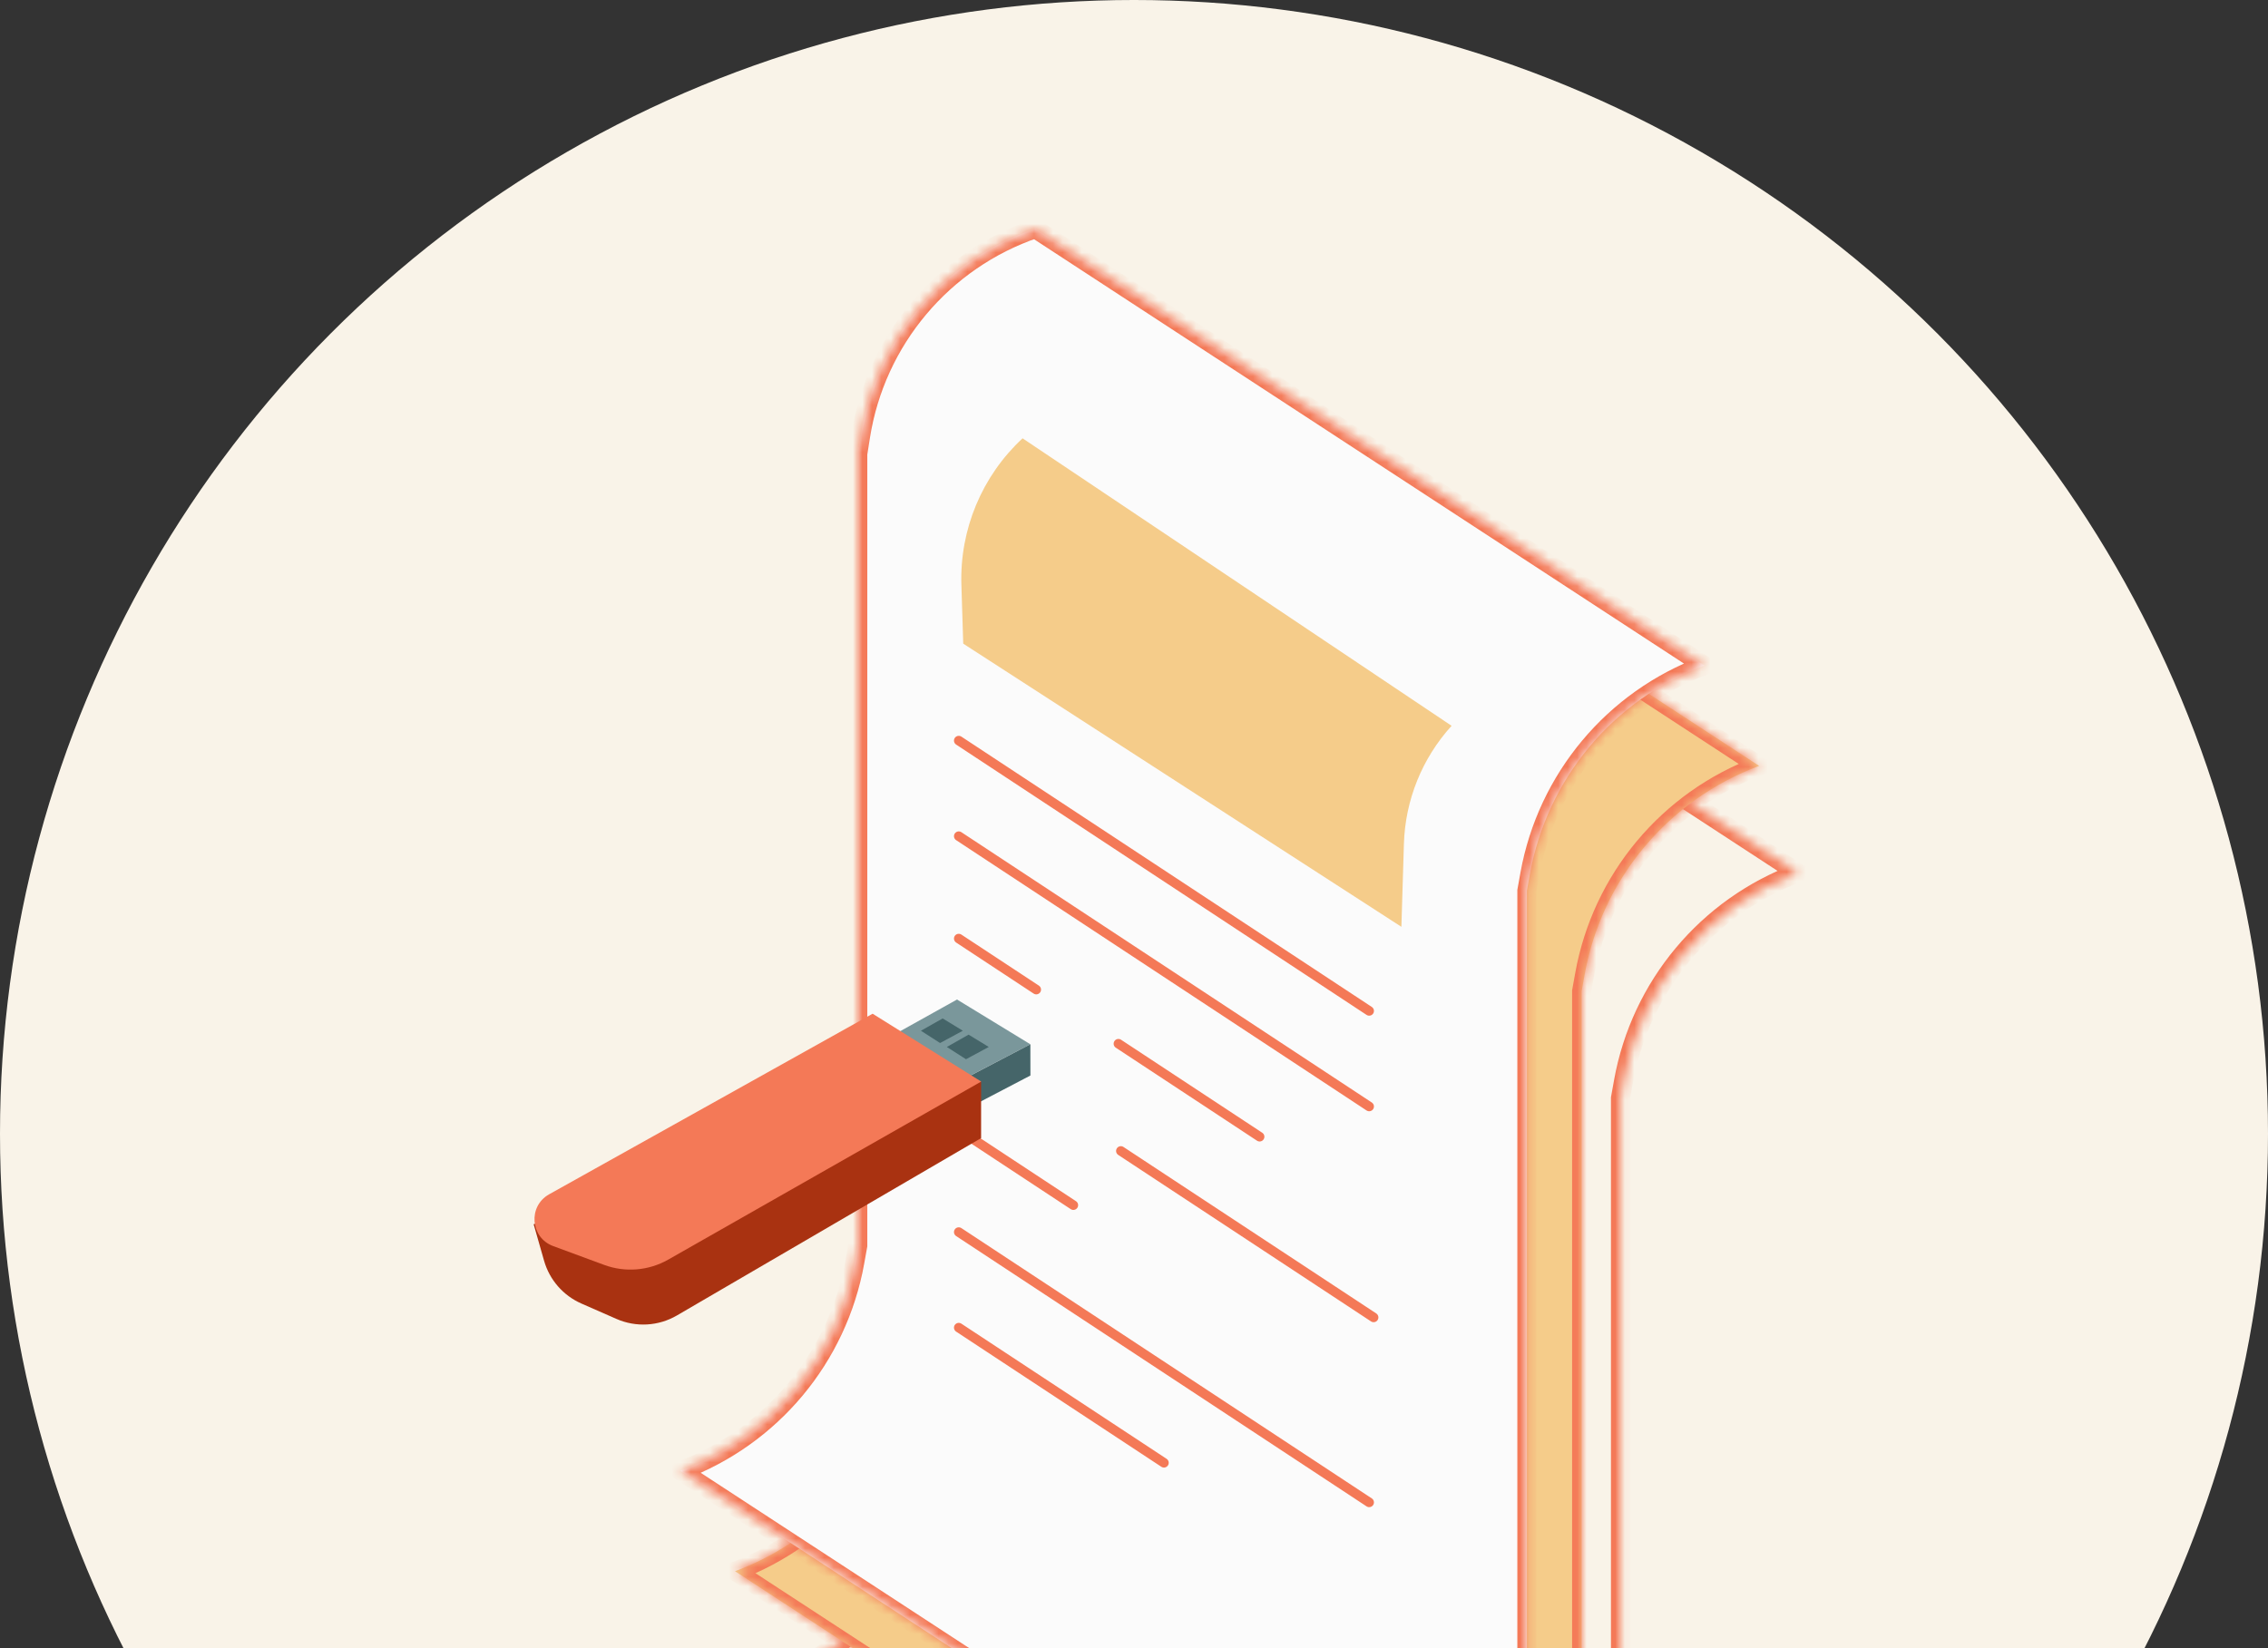 <svg width="238" height="173" viewBox="0 0 238 173" fill="none" xmlns="http://www.w3.org/2000/svg">
<rect x="0" y="0" width="238" height="173" fill="#333333" stroke="none"/>
<circle cx="119" cy="119" r="119" fill="#F9F3E8"/>
<mask id="path-2-inside-1_2870_2183" fill="white">
<path fill-rule="evenodd" clip-rule="evenodd" d="M118.465 45.763L188.68 91.617C179.132 95.17 172.169 103.499 170.364 113.525L170.051 115.261L170.051 198.357L170.051 198.359L170.051 198.359L169.766 200.175C168.179 210.292 161.116 218.696 151.423 222L81.209 176.146C90.757 172.594 97.72 164.265 99.525 154.238L99.837 152.503V69.407V68.69L99.939 68.757L100.122 67.589C101.709 57.472 108.773 49.068 118.465 45.763Z"/>
</mask>
<path d="M188.68 91.617L189.028 92.555L190.885 91.864L189.226 90.78L188.68 91.617ZM118.465 45.763L119.012 44.926L118.604 44.659L118.143 44.817L118.465 45.763ZM170.364 113.525L171.348 113.702L170.364 113.525ZM170.051 115.261L169.067 115.084L169.051 115.172V115.261H170.051ZM170.051 198.357L171.051 198.363V198.357H170.051ZM170.051 198.359L169.505 199.197L171.04 200.198L171.051 198.365L170.051 198.359ZM170.051 198.359L170.597 197.522L169.303 196.677L169.063 198.204L170.051 198.359ZM169.766 200.175L170.754 200.33L169.766 200.175ZM151.423 222L150.876 222.838L151.284 223.104L151.746 222.947L151.423 222ZM81.209 176.146L80.86 175.209L79.003 175.9L80.662 176.983L81.209 176.146ZM99.525 154.238L100.509 154.416L99.525 154.238ZM99.837 152.503L100.821 152.68L100.837 152.592V152.503H99.837ZM99.837 68.69L100.384 67.853L98.837 66.843V68.69H99.837ZM99.939 68.757L99.392 69.594L100.687 70.44L100.927 68.912L99.939 68.757ZM100.122 67.589L101.11 67.744L100.122 67.589ZM189.226 90.78L119.012 44.926L117.919 46.6L188.133 92.455L189.226 90.78ZM171.348 113.702C173.09 104.024 179.812 95.984 189.028 92.555L188.331 90.68C178.452 94.356 171.247 102.974 169.38 113.348L171.348 113.702ZM171.036 115.438L171.348 113.702L169.38 113.348L169.067 115.084L171.036 115.438ZM171.051 198.357L171.051 115.261H169.051L169.051 198.357H171.051ZM171.051 198.365L171.051 198.363L169.051 198.351L169.051 198.353L171.051 198.365ZM169.505 199.197L169.505 199.197L170.598 197.522L170.597 197.522L169.505 199.197ZM169.063 198.204L168.778 200.02L170.754 200.33L171.039 198.514L169.063 198.204ZM168.778 200.02C167.249 209.77 160.442 217.869 151.1 221.054L151.746 222.947C161.79 219.523 169.11 210.814 170.754 200.33L168.778 200.02ZM151.97 221.163L81.756 175.309L80.662 176.983L150.876 222.838L151.97 221.163ZM81.558 177.083C91.437 173.407 98.642 164.79 100.509 154.416L98.541 154.061C96.799 163.74 90.077 171.78 80.86 175.209L81.558 177.083ZM100.509 154.416L100.821 152.68L98.853 152.326L98.541 154.061L100.509 154.416ZM98.837 69.407V152.503H100.837V69.407H98.837ZM98.837 68.69V69.407H100.837V68.69H98.837ZM100.486 67.919L100.384 67.853L99.29 69.527L99.392 69.594L100.486 67.919ZM99.135 67.434L98.951 68.602L100.927 68.912L101.11 67.744L99.135 67.434ZM118.143 44.817C108.098 48.241 100.779 56.95 99.135 67.434L101.11 67.744C102.64 57.994 109.447 49.894 118.788 46.71L118.143 44.817Z" fill="#F47957" mask="url(#path-2-inside-1_2870_2183)"/>
<mask id="path-4-inside-2_2870_2183" fill="white">
<path fill-rule="evenodd" clip-rule="evenodd" d="M114.388 34.537L184.603 80.391C175.055 83.944 168.091 92.273 166.287 102.299L165.974 104.035L165.974 187.131L165.975 187.131L165.974 187.133V187.134L165.689 188.949C164.102 199.066 157.039 207.47 147.346 210.775L77.132 164.92C86.68 161.368 93.643 153.039 95.448 143.013L95.76 141.278V58.181V57.464L95.862 57.531L96.045 56.363C97.632 46.246 104.695 37.842 114.388 34.537Z"/>
</mask>
<path fill-rule="evenodd" clip-rule="evenodd" d="M114.388 34.537L184.603 80.391C175.055 83.944 168.091 92.273 166.287 102.299L165.974 104.035L165.974 187.131L165.975 187.131L165.974 187.133V187.134L165.689 188.949C164.102 199.066 157.039 207.47 147.346 210.775L77.132 164.92C86.68 161.368 93.643 153.039 95.448 143.013L95.76 141.278V58.181V57.464L95.862 57.531L96.045 56.363C97.632 46.246 104.695 37.842 114.388 34.537Z" fill="#F5CC8A"/>
<path d="M184.603 80.391L184.951 81.328L186.808 80.637L185.149 79.554L184.603 80.391ZM114.388 34.537L114.935 33.7L114.527 33.433L114.066 33.591L114.388 34.537ZM166.287 102.299L165.303 102.122L166.287 102.299ZM165.974 104.035L164.99 103.858L164.974 103.945V104.035L165.974 104.035ZM165.974 187.131H164.974V187.683L165.442 187.977L165.974 187.131ZM165.975 187.131L166.963 187.285L167.064 186.635L166.507 186.284L165.975 187.131ZM165.974 187.133L164.986 186.978L164.974 187.055V187.133H165.974ZM165.974 187.134L166.962 187.289L166.974 187.212V187.134H165.974ZM165.689 188.949L164.701 188.794L164.701 188.794L165.689 188.949ZM147.346 210.775L146.8 211.612L147.208 211.878L147.669 211.721L147.346 210.775ZM77.132 164.92L76.784 163.983L74.926 164.674L76.585 165.758L77.132 164.92ZM95.448 143.013L96.432 143.19L95.448 143.013ZM95.76 141.278L96.744 141.456L96.76 141.368V141.278H95.76ZM95.76 57.464L96.307 56.627L94.76 55.617V57.464H95.76ZM95.862 57.531L95.315 58.368L96.61 59.214L96.85 57.686L95.862 57.531ZM96.045 56.363L97.033 56.518L96.045 56.363ZM185.149 79.554L114.935 33.7L113.842 35.374L184.056 81.228L185.149 79.554ZM167.271 102.476C169.013 92.798 175.735 84.758 184.951 81.328L184.254 79.454C174.375 83.13 167.17 91.748 165.303 102.122L167.271 102.476ZM166.958 104.212L167.271 102.476L165.303 102.122L164.99 103.858L166.958 104.212ZM166.974 187.131L166.974 104.035L164.974 104.035L164.974 187.131H166.974ZM165.442 187.977L165.442 187.978L166.507 186.284L166.506 186.284L165.442 187.977ZM164.987 186.977L164.986 186.978L166.962 187.287L166.963 187.285L164.987 186.977ZM166.974 187.134V187.133H164.974V187.134H166.974ZM164.986 186.979L164.701 188.794L166.677 189.104L166.962 187.289L164.986 186.979ZM164.701 188.794C163.172 198.544 156.365 206.643 147.024 209.828L147.669 211.721C157.713 208.297 165.033 199.588 166.677 189.104L164.701 188.794ZM147.893 209.937L77.679 164.083L76.585 165.758L146.8 211.612L147.893 209.937ZM77.481 165.858C87.36 162.182 94.565 153.564 96.432 143.19L94.464 142.835C92.722 152.514 86 160.554 76.784 163.983L77.481 165.858ZM96.432 143.19L96.744 141.456L94.776 141.101L94.464 142.835L96.432 143.19ZM94.76 58.181V141.278H96.76V58.181H94.76ZM94.76 57.464V58.181H96.76V57.464H94.76ZM96.409 56.694L96.307 56.627L95.213 58.301L95.315 58.368L96.409 56.694ZM95.057 56.208L94.874 57.376L96.85 57.686L97.033 56.518L95.057 56.208ZM114.066 33.591C104.021 37.015 96.702 45.724 95.057 56.208L97.033 56.518C98.563 46.767 105.37 38.668 114.711 35.484L114.066 33.591Z" fill="#F47957" mask="url(#path-4-inside-2_2870_2183)"/>
<mask id="path-6-inside-3_2870_2183" fill="white">
<path fill-rule="evenodd" clip-rule="evenodd" d="M108.641 24L178.855 69.854C169.307 73.407 162.344 81.736 160.539 91.762L160.227 93.498L160.227 176.593L160.227 176.596L160.226 176.596L159.941 178.411C158.355 188.528 151.291 196.932 141.598 200.237L71.384 154.383C80.932 150.83 87.895 142.501 89.7 132.475L90.013 130.739V47.644V46.927L90.115 46.994L90.298 45.825C91.885 35.709 98.948 27.304 108.641 24Z"/>
</mask>
<path fill-rule="evenodd" clip-rule="evenodd" d="M108.641 24L178.855 69.854C169.307 73.407 162.344 81.736 160.539 91.762L160.227 93.498L160.227 176.593L160.227 176.596L160.226 176.596L159.941 178.411C158.355 188.528 151.291 196.932 141.598 200.237L71.384 154.383C80.932 150.83 87.895 142.501 89.7 132.475L90.013 130.739V47.644V46.927L90.115 46.994L90.298 45.825C91.885 35.709 98.948 27.304 108.641 24Z" fill="#FBFBFB"/>
<path d="M178.855 69.854L179.204 70.791L181.061 70.1L179.402 69.017L178.855 69.854ZM108.641 24L109.188 23.163L108.779 22.896L108.318 23.053L108.641 24ZM160.539 91.762L161.523 91.939L160.539 91.762ZM160.227 93.498L159.242 93.32L159.227 93.408V93.498H160.227ZM160.227 176.593L161.227 176.598V176.593H160.227ZM160.227 176.596L159.686 177.438L161.218 178.422L161.227 176.601L160.227 176.596ZM160.226 176.596L160.767 175.755L159.476 174.925L159.238 176.441L160.226 176.596ZM159.941 178.411L160.929 178.566L159.941 178.411ZM141.598 200.237L141.052 201.074L141.46 201.341L141.921 201.183L141.598 200.237ZM71.384 154.383L71.036 153.446L69.178 154.137L70.838 155.22L71.384 154.383ZM89.7 132.475L90.684 132.652L89.7 132.475ZM90.013 130.739L90.997 130.917L91.013 130.829V130.739H90.013ZM90.013 46.927L90.559 46.09L89.013 45.08V46.927H90.013ZM90.115 46.994L89.568 47.831L90.863 48.677L91.102 47.149L90.115 46.994ZM90.298 45.825L91.286 45.98L90.298 45.825ZM179.402 69.017L109.188 23.163L108.094 24.837L178.308 70.691L179.402 69.017ZM161.523 91.939C163.265 82.261 169.987 74.221 179.204 70.791L178.506 68.917C168.627 72.593 161.422 81.211 159.555 91.585L161.523 91.939ZM161.211 93.675L161.523 91.939L159.555 91.585L159.242 93.32L161.211 93.675ZM161.227 176.593L161.227 93.498H159.227L159.227 176.593H161.227ZM161.227 176.601L161.227 176.598L159.227 176.588L159.227 176.591L161.227 176.601ZM159.685 177.437L159.686 177.438L160.767 175.755L160.767 175.755L159.685 177.437ZM159.238 176.441L158.954 178.256L160.929 178.566L161.214 176.751L159.238 176.441ZM158.954 178.256C157.424 188.006 150.617 196.106 141.276 199.29L141.921 201.183C151.966 197.759 159.285 189.05 160.929 178.566L158.954 178.256ZM142.145 199.4L71.931 153.545L70.838 155.22L141.052 201.074L142.145 199.4ZM71.733 155.32C81.612 151.644 88.817 143.026 90.684 132.652L88.716 132.298C86.974 141.976 80.252 150.016 71.036 153.446L71.733 155.32ZM90.684 132.652L90.997 130.917L89.028 130.562L88.716 132.298L90.684 132.652ZM89.013 47.644V130.739H91.013V47.644H89.013ZM89.013 46.927V47.644H91.013V46.927H89.013ZM90.661 46.156L90.559 46.09L89.466 47.764L89.568 47.831L90.661 46.156ZM89.31 45.67L89.127 46.839L91.102 47.149L91.286 45.98L89.31 45.67ZM108.318 23.053C98.274 26.478 90.954 35.187 89.31 45.67L91.286 45.98C92.815 36.23 99.622 28.131 108.963 24.947L108.318 23.053Z" fill="#F47957" mask="url(#path-6-inside-3_2870_2183)"/>
<path d="M100.609 98.513L108.743 103.871M117.364 109.55L132.183 119.313" stroke="#F47957" stroke-linecap="round"/>
<path d="M100.609 129.321L143.679 157.694" stroke="#F47957" stroke-linecap="round"/>
<path d="M117.62 120.806L144.146 138.28" stroke="#F47957" stroke-linecap="round"/>
<path d="M100.609 77.735L143.679 106.109" stroke="#F47957" stroke-linecap="round"/>
<path d="M100.609 139.352L122.144 153.539" stroke="#F47957" stroke-linecap="round"/>
<path d="M100.609 118.574L112.636 126.497" stroke="#F47957" stroke-linecap="round"/>
<path d="M100.609 87.766L143.679 116.139" stroke="#F47957" stroke-linecap="round"/>
<path d="M100.429 104.912L94.322 108.315L101.315 113.164L108.122 109.609L100.429 104.912Z" fill="#7A979B"/>
<path d="M98.921 106.896L96.64 108.189L98.65 109.477L101.039 108.189L98.921 106.896Z" fill="#456569"/>
<path d="M101.641 108.599L99.36 109.892L101.37 111.18L103.759 109.892L101.641 108.599Z" fill="#456569"/>
<path d="M108.124 109.61L101.246 113.21L101.27 116.474L108.13 112.889L108.124 109.61Z" fill="#456569"/>
<path d="M102.956 119.458V113.524L56 128.5L57.096 132.337C57.669 134.34 59.104 135.985 61.012 136.823L64.691 138.438C66.74 139.338 69.097 139.203 71.031 138.076L102.956 119.458Z" fill="#A93211"/>
<path d="M57.625 125.357L91.571 106.402L102.965 113.523L70.121 132.214C68.069 133.381 65.606 133.583 63.392 132.765L58.048 130.791C55.645 129.903 55.389 126.606 57.625 125.357Z" fill="#F47957"/>
<path d="M107.306 46.007L152.328 76.182C149.237 79.582 147.463 83.974 147.324 88.567L147.06 97.281L101.08 67.56L100.887 61.38C100.705 55.569 103.046 49.963 107.306 46.007Z" fill="#F5CC8A"/>
</svg>
